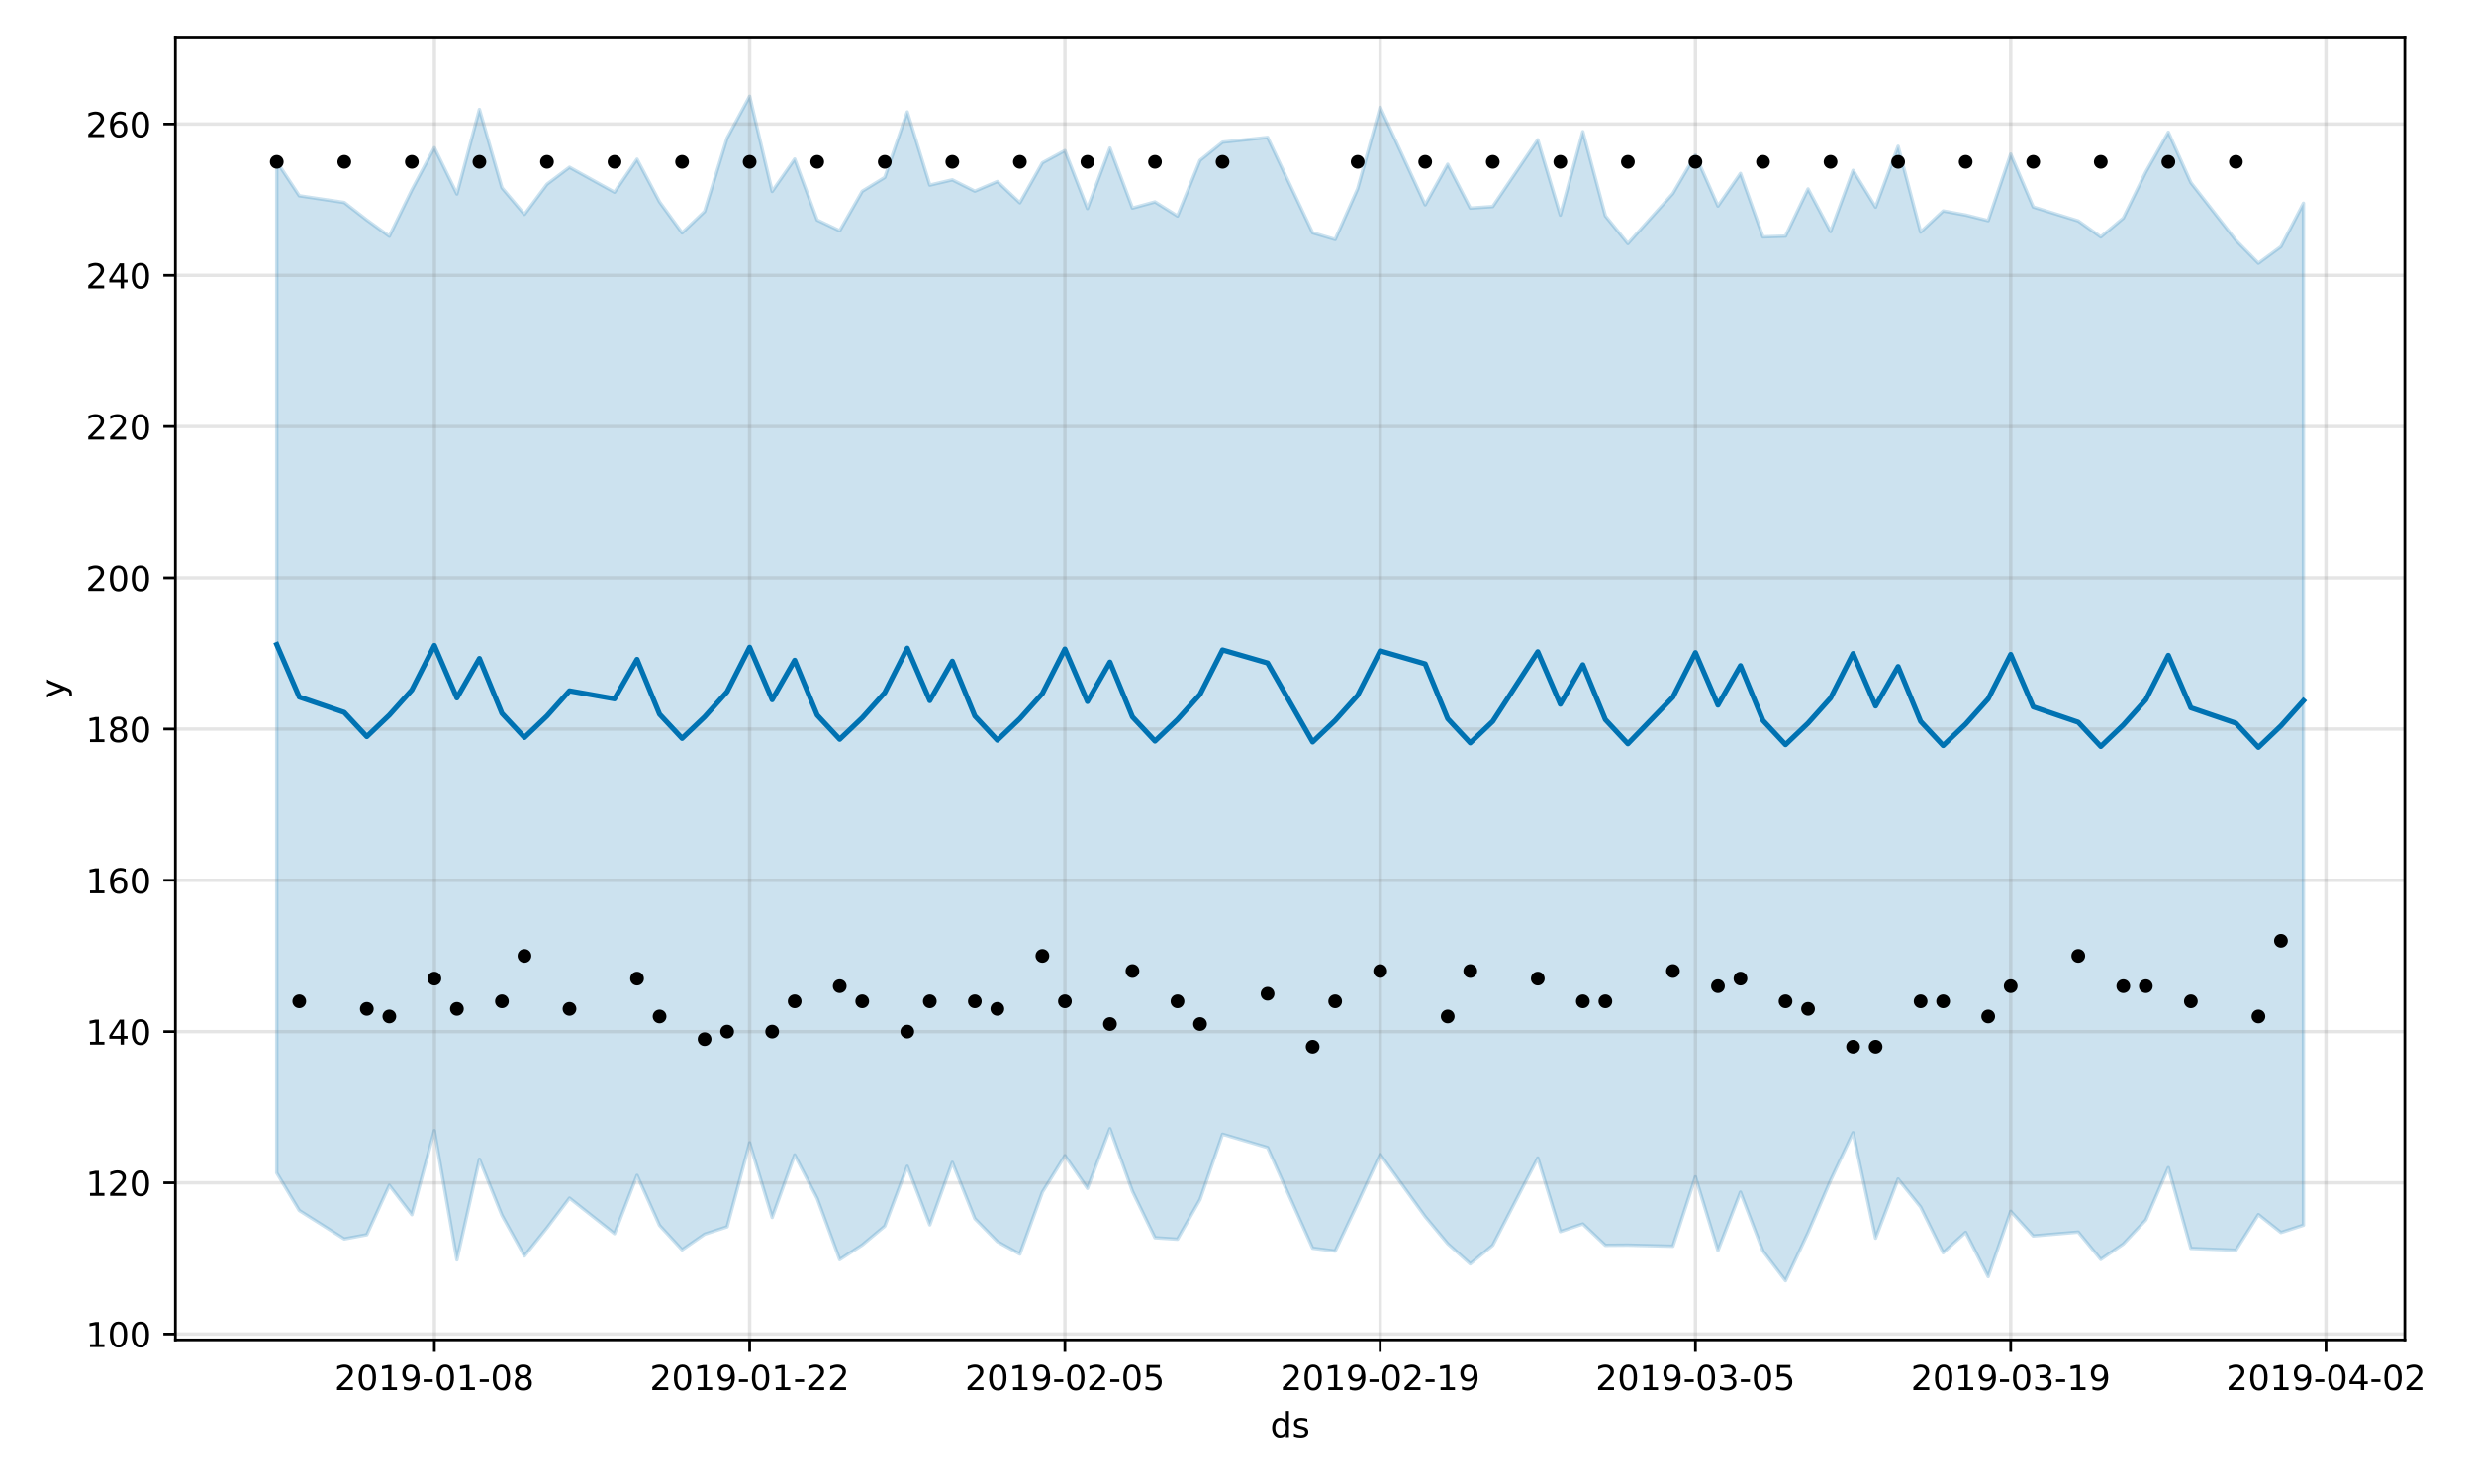 <?xml version="1.0" encoding="utf-8" standalone="no"?>
<!DOCTYPE svg PUBLIC "-//W3C//DTD SVG 1.1//EN"
  "http://www.w3.org/Graphics/SVG/1.1/DTD/svg11.dtd">
<!-- Created with matplotlib (https://matplotlib.org/) -->
<svg height="432pt" version="1.1" viewBox="0 0 720 432" width="720pt" xmlns="http://www.w3.org/2000/svg" xmlns:xlink="http://www.w3.org/1999/xlink">
 <defs>
  <style type="text/css">
*{stroke-linecap:butt;stroke-linejoin:round;}
  </style>
 </defs>
 <g id="figure_1">
  <g id="patch_1">
   <path d="M 0 432 
L 720 432 
L 720 0 
L 0 0 
z
" style="fill:#ffffff;"/>
  </g>
  <g id="axes_1">
   <g id="patch_2">
    <path d="M 51.05 390.04 
L 699.857 390.04 
L 699.857 10.8 
L 51.05 10.8 
z
" style="fill:#ffffff;"/>
   </g>
   <g id="PolyCollection_1">
    <defs>
     <path d="M 80.541 -384.967 
L 80.541 -90.562 
L 87.095 -79.633 
L 100.202 -71.343 
L 106.756 -72.574 
L 113.309 -86.955 
L 119.863 -78.406 
L 126.417 -102.879 
L 132.97 -65.26 
L 139.524 -94.546 
L 146.077 -78.242 
L 152.631 -66.377 
L 159.185 -74.556 
L 165.738 -83.233 
L 178.845 -72.877 
L 185.399 -89.852 
L 191.953 -75.281 
L 198.506 -68.171 
L 205.06 -72.73 
L 211.613 -74.864 
L 218.167 -99.326 
L 224.721 -77.593 
L 231.274 -95.802 
L 237.828 -83.132 
L 244.381 -65.315 
L 250.935 -69.585 
L 257.489 -75.059 
L 264.042 -92.493 
L 270.596 -75.443 
L 277.15 -93.639 
L 283.703 -77.266 
L 290.257 -70.563 
L 296.81 -66.926 
L 303.364 -84.96 
L 309.918 -95.578 
L 316.471 -86.071 
L 323.025 -103.429 
L 329.578 -85.213 
L 336.132 -71.694 
L 342.686 -71.263 
L 349.239 -82.81 
L 355.793 -101.821 
L 368.9 -97.942 
L 382.007 -68.651 
L 388.561 -67.805 
L 395.114 -81.689 
L 401.668 -95.961 
L 414.775 -77.829 
L 421.329 -69.955 
L 427.883 -64.081 
L 434.436 -69.502 
L 447.543 -94.907 
L 454.097 -73.478 
L 460.651 -75.699 
L 467.204 -69.488 
L 473.758 -69.541 
L 486.865 -69.219 
L 493.419 -89.427 
L 499.972 -67.983 
L 506.526 -84.961 
L 513.079 -67.799 
L 519.633 -59.198 
L 526.187 -73.152 
L 532.74 -88.377 
L 539.294 -102.27 
L 545.847 -71.559 
L 552.401 -88.788 
L 558.955 -80.639 
L 565.508 -67.322 
L 572.062 -73.262 
L 578.616 -60.387 
L 585.169 -79.395 
L 591.723 -72.21 
L 604.83 -73.337 
L 611.384 -65.362 
L 617.937 -69.867 
L 624.491 -76.864 
L 631.044 -92.093 
L 637.598 -68.582 
L 650.705 -68.065 
L 657.259 -78.432 
L 663.812 -73.219 
L 670.366 -75.341 
L 670.366 -372.842 
L 670.366 -372.842 
L 663.812 -360.209 
L 657.259 -355.388 
L 650.705 -362.055 
L 637.598 -378.844 
L 631.044 -393.502 
L 624.491 -381.939 
L 617.937 -368.513 
L 611.384 -363.029 
L 604.83 -367.69 
L 591.723 -371.746 
L 585.169 -387.144 
L 578.616 -367.768 
L 572.062 -369.406 
L 565.508 -370.595 
L 558.955 -364.432 
L 552.401 -389.413 
L 545.847 -371.699 
L 539.294 -382.409 
L 532.74 -364.594 
L 526.187 -377.001 
L 519.633 -363.269 
L 513.079 -363.035 
L 506.526 -381.515 
L 499.972 -372.024 
L 493.419 -386.893 
L 486.865 -375.688 
L 473.758 -361.088 
L 467.204 -369.166 
L 460.651 -393.678 
L 454.097 -369.379 
L 447.543 -391.301 
L 434.436 -371.875 
L 427.883 -371.423 
L 421.329 -384.177 
L 414.775 -372.381 
L 401.668 -400.803 
L 395.114 -377.066 
L 388.561 -362.284 
L 382.007 -364.229 
L 368.9 -391.998 
L 355.793 -390.613 
L 349.239 -385.32 
L 342.686 -369.116 
L 336.132 -373.228 
L 329.578 -371.438 
L 323.025 -388.897 
L 316.471 -371.298 
L 309.918 -388.157 
L 303.364 -384.605 
L 296.81 -372.969 
L 290.257 -379.162 
L 283.703 -376.358 
L 277.15 -379.648 
L 270.596 -378.117 
L 264.042 -399.409 
L 257.489 -380.35 
L 250.935 -376.329 
L 244.381 -364.834 
L 237.828 -367.955 
L 231.274 -385.705 
L 224.721 -376.268 
L 218.167 -403.962 
L 211.613 -391.815 
L 205.06 -370.458 
L 198.506 -364.197 
L 191.953 -373.223 
L 185.399 -385.657 
L 178.845 -376.046 
L 165.738 -383.31 
L 159.185 -378.367 
L 152.631 -369.592 
L 146.077 -377.351 
L 139.524 -400.132 
L 132.97 -375.531 
L 126.417 -388.996 
L 119.863 -376.712 
L 113.309 -363.23 
L 106.756 -367.965 
L 100.202 -373.062 
L 87.095 -375.013 
L 80.541 -384.967 
z
" id="m8902df27d9" style="stroke:#0072b2;stroke-opacity:0.2;"/>
    </defs>
    <g clip-path="url(#p2ccf1dbd57)">
     <use style="fill:#0072b2;fill-opacity:0.2;stroke:#0072b2;stroke-opacity:0.2;" x="0" xlink:href="#m8902df27d9" y="432"/>
    </g>
   </g>
   <g id="matplotlib.axis_1">
    <g id="xtick_1">
     <g id="line2d_1">
      <path clip-path="url(#p2ccf1dbd57)" d="M 126.417 390.04 
L 126.417 10.8 
" style="fill:none;stroke:#808080;stroke-linecap:square;stroke-opacity:0.2;"/>
     </g>
     <g id="line2d_2">
      <defs>
       <path d="M 0 0 
L 0 3.5 
" id="m68a22b6b1e" style="stroke:#000000;stroke-width:0.8;"/>
      </defs>
      <g>
       <use style="stroke:#000000;stroke-width:0.8;" x="126.417" xlink:href="#m68a22b6b1e" y="390.04"/>
      </g>
     </g>
     <g id="text_1">
      <!-- 2019-01-08 -->
      <defs>
       <path d="M 19.188 8.297 
L 53.609 8.297 
L 53.609 0 
L 7.328 0 
L 7.328 8.297 
Q 12.938 14.109 22.625 23.891 
Q 32.328 33.688 34.812 36.531 
Q 39.547 41.844 41.422 45.531 
Q 43.312 49.219 43.312 52.781 
Q 43.312 58.594 39.234 62.25 
Q 35.156 65.922 28.609 65.922 
Q 23.969 65.922 18.812 64.312 
Q 13.672 62.703 7.812 59.422 
L 7.812 69.391 
Q 13.766 71.781 18.938 73 
Q 24.125 74.219 28.422 74.219 
Q 39.75 74.219 46.484 68.547 
Q 53.219 62.891 53.219 53.422 
Q 53.219 48.922 51.531 44.891 
Q 49.859 40.875 45.406 35.406 
Q 44.188 33.984 37.641 27.219 
Q 31.109 20.453 19.188 8.297 
z
" id="DejaVuSans-50"/>
       <path d="M 31.781 66.406 
Q 24.172 66.406 20.328 58.906 
Q 16.5 51.422 16.5 36.375 
Q 16.5 21.391 20.328 13.891 
Q 24.172 6.391 31.781 6.391 
Q 39.453 6.391 43.281 13.891 
Q 47.125 21.391 47.125 36.375 
Q 47.125 51.422 43.281 58.906 
Q 39.453 66.406 31.781 66.406 
z
M 31.781 74.219 
Q 44.047 74.219 50.516 64.516 
Q 56.984 54.828 56.984 36.375 
Q 56.984 17.969 50.516 8.266 
Q 44.047 -1.422 31.781 -1.422 
Q 19.531 -1.422 13.062 8.266 
Q 6.594 17.969 6.594 36.375 
Q 6.594 54.828 13.062 64.516 
Q 19.531 74.219 31.781 74.219 
z
" id="DejaVuSans-48"/>
       <path d="M 12.406 8.297 
L 28.516 8.297 
L 28.516 63.922 
L 10.984 60.406 
L 10.984 69.391 
L 28.422 72.906 
L 38.281 72.906 
L 38.281 8.297 
L 54.391 8.297 
L 54.391 0 
L 12.406 0 
z
" id="DejaVuSans-49"/>
       <path d="M 10.984 1.516 
L 10.984 10.5 
Q 14.703 8.734 18.5 7.812 
Q 22.312 6.891 25.984 6.891 
Q 35.75 6.891 40.891 13.453 
Q 46.047 20.016 46.781 33.406 
Q 43.953 29.203 39.594 26.953 
Q 35.25 24.703 29.984 24.703 
Q 19.047 24.703 12.672 31.312 
Q 6.297 37.938 6.297 49.422 
Q 6.297 60.641 12.938 67.422 
Q 19.578 74.219 30.609 74.219 
Q 43.266 74.219 49.922 64.516 
Q 56.594 54.828 56.594 36.375 
Q 56.594 19.141 48.406 8.859 
Q 40.234 -1.422 26.422 -1.422 
Q 22.703 -1.422 18.891 -0.688 
Q 15.094 0.047 10.984 1.516 
z
M 30.609 32.422 
Q 37.25 32.422 41.125 36.953 
Q 45.016 41.5 45.016 49.422 
Q 45.016 57.281 41.125 61.844 
Q 37.25 66.406 30.609 66.406 
Q 23.969 66.406 20.094 61.844 
Q 16.219 57.281 16.219 49.422 
Q 16.219 41.5 20.094 36.953 
Q 23.969 32.422 30.609 32.422 
z
" id="DejaVuSans-57"/>
       <path d="M 4.891 31.391 
L 31.203 31.391 
L 31.203 23.391 
L 4.891 23.391 
z
" id="DejaVuSans-45"/>
       <path d="M 31.781 34.625 
Q 24.75 34.625 20.719 30.859 
Q 16.703 27.094 16.703 20.516 
Q 16.703 13.922 20.719 10.156 
Q 24.75 6.391 31.781 6.391 
Q 38.812 6.391 42.859 10.172 
Q 46.922 13.969 46.922 20.516 
Q 46.922 27.094 42.891 30.859 
Q 38.875 34.625 31.781 34.625 
z
M 21.922 38.812 
Q 15.578 40.375 12.031 44.719 
Q 8.5 49.078 8.5 55.328 
Q 8.5 64.062 14.719 69.141 
Q 20.953 74.219 31.781 74.219 
Q 42.672 74.219 48.875 69.141 
Q 55.078 64.062 55.078 55.328 
Q 55.078 49.078 51.531 44.719 
Q 48 40.375 41.703 38.812 
Q 48.828 37.156 52.797 32.312 
Q 56.781 27.484 56.781 20.516 
Q 56.781 9.906 50.312 4.234 
Q 43.844 -1.422 31.781 -1.422 
Q 19.734 -1.422 13.25 4.234 
Q 6.781 9.906 6.781 20.516 
Q 6.781 27.484 10.781 32.312 
Q 14.797 37.156 21.922 38.812 
z
M 18.312 54.391 
Q 18.312 48.734 21.844 45.562 
Q 25.391 42.391 31.781 42.391 
Q 38.141 42.391 41.719 45.562 
Q 45.312 48.734 45.312 54.391 
Q 45.312 60.062 41.719 63.234 
Q 38.141 66.406 31.781 66.406 
Q 25.391 66.406 21.844 63.234 
Q 18.312 60.062 18.312 54.391 
z
" id="DejaVuSans-56"/>
      </defs>
      <g transform="translate(97.359 404.638)scale(0.1 -0.1)">
       <use xlink:href="#DejaVuSans-50"/>
       <use x="63.623" xlink:href="#DejaVuSans-48"/>
       <use x="127.246" xlink:href="#DejaVuSans-49"/>
       <use x="190.869" xlink:href="#DejaVuSans-57"/>
       <use x="254.492" xlink:href="#DejaVuSans-45"/>
       <use x="290.576" xlink:href="#DejaVuSans-48"/>
       <use x="354.199" xlink:href="#DejaVuSans-49"/>
       <use x="417.822" xlink:href="#DejaVuSans-45"/>
       <use x="453.906" xlink:href="#DejaVuSans-48"/>
       <use x="517.529" xlink:href="#DejaVuSans-56"/>
      </g>
     </g>
    </g>
    <g id="xtick_2">
     <g id="line2d_3">
      <path clip-path="url(#p2ccf1dbd57)" d="M 218.167 390.04 
L 218.167 10.8 
" style="fill:none;stroke:#808080;stroke-linecap:square;stroke-opacity:0.2;"/>
     </g>
     <g id="line2d_4">
      <g>
       <use style="stroke:#000000;stroke-width:0.8;" x="218.167" xlink:href="#m68a22b6b1e" y="390.04"/>
      </g>
     </g>
     <g id="text_2">
      <!-- 2019-01-22 -->
      <g transform="translate(189.109 404.638)scale(0.1 -0.1)">
       <use xlink:href="#DejaVuSans-50"/>
       <use x="63.623" xlink:href="#DejaVuSans-48"/>
       <use x="127.246" xlink:href="#DejaVuSans-49"/>
       <use x="190.869" xlink:href="#DejaVuSans-57"/>
       <use x="254.492" xlink:href="#DejaVuSans-45"/>
       <use x="290.576" xlink:href="#DejaVuSans-48"/>
       <use x="354.199" xlink:href="#DejaVuSans-49"/>
       <use x="417.822" xlink:href="#DejaVuSans-45"/>
       <use x="453.906" xlink:href="#DejaVuSans-50"/>
       <use x="517.529" xlink:href="#DejaVuSans-50"/>
      </g>
     </g>
    </g>
    <g id="xtick_3">
     <g id="line2d_5">
      <path clip-path="url(#p2ccf1dbd57)" d="M 309.918 390.04 
L 309.918 10.8 
" style="fill:none;stroke:#808080;stroke-linecap:square;stroke-opacity:0.2;"/>
     </g>
     <g id="line2d_6">
      <g>
       <use style="stroke:#000000;stroke-width:0.8;" x="309.918" xlink:href="#m68a22b6b1e" y="390.04"/>
      </g>
     </g>
     <g id="text_3">
      <!-- 2019-02-05 -->
      <defs>
       <path d="M 10.797 72.906 
L 49.516 72.906 
L 49.516 64.594 
L 19.828 64.594 
L 19.828 46.734 
Q 21.969 47.469 24.109 47.828 
Q 26.266 48.188 28.422 48.188 
Q 40.625 48.188 47.75 41.5 
Q 54.891 34.812 54.891 23.391 
Q 54.891 11.625 47.562 5.094 
Q 40.234 -1.422 26.906 -1.422 
Q 22.312 -1.422 17.547 -0.641 
Q 12.797 0.141 7.719 1.703 
L 7.719 11.625 
Q 12.109 9.234 16.797 8.062 
Q 21.484 6.891 26.703 6.891 
Q 35.156 6.891 40.078 11.328 
Q 45.016 15.766 45.016 23.391 
Q 45.016 31 40.078 35.438 
Q 35.156 39.891 26.703 39.891 
Q 22.75 39.891 18.812 39.016 
Q 14.891 38.141 10.797 36.281 
z
" id="DejaVuSans-53"/>
      </defs>
      <g transform="translate(280.86 404.638)scale(0.1 -0.1)">
       <use xlink:href="#DejaVuSans-50"/>
       <use x="63.623" xlink:href="#DejaVuSans-48"/>
       <use x="127.246" xlink:href="#DejaVuSans-49"/>
       <use x="190.869" xlink:href="#DejaVuSans-57"/>
       <use x="254.492" xlink:href="#DejaVuSans-45"/>
       <use x="290.576" xlink:href="#DejaVuSans-48"/>
       <use x="354.199" xlink:href="#DejaVuSans-50"/>
       <use x="417.822" xlink:href="#DejaVuSans-45"/>
       <use x="453.906" xlink:href="#DejaVuSans-48"/>
       <use x="517.529" xlink:href="#DejaVuSans-53"/>
      </g>
     </g>
    </g>
    <g id="xtick_4">
     <g id="line2d_7">
      <path clip-path="url(#p2ccf1dbd57)" d="M 401.668 390.04 
L 401.668 10.8 
" style="fill:none;stroke:#808080;stroke-linecap:square;stroke-opacity:0.2;"/>
     </g>
     <g id="line2d_8">
      <g>
       <use style="stroke:#000000;stroke-width:0.8;" x="401.668" xlink:href="#m68a22b6b1e" y="390.04"/>
      </g>
     </g>
     <g id="text_4">
      <!-- 2019-02-19 -->
      <g transform="translate(372.61 404.638)scale(0.1 -0.1)">
       <use xlink:href="#DejaVuSans-50"/>
       <use x="63.623" xlink:href="#DejaVuSans-48"/>
       <use x="127.246" xlink:href="#DejaVuSans-49"/>
       <use x="190.869" xlink:href="#DejaVuSans-57"/>
       <use x="254.492" xlink:href="#DejaVuSans-45"/>
       <use x="290.576" xlink:href="#DejaVuSans-48"/>
       <use x="354.199" xlink:href="#DejaVuSans-50"/>
       <use x="417.822" xlink:href="#DejaVuSans-45"/>
       <use x="453.906" xlink:href="#DejaVuSans-49"/>
       <use x="517.529" xlink:href="#DejaVuSans-57"/>
      </g>
     </g>
    </g>
    <g id="xtick_5">
     <g id="line2d_9">
      <path clip-path="url(#p2ccf1dbd57)" d="M 493.419 390.04 
L 493.419 10.8 
" style="fill:none;stroke:#808080;stroke-linecap:square;stroke-opacity:0.2;"/>
     </g>
     <g id="line2d_10">
      <g>
       <use style="stroke:#000000;stroke-width:0.8;" x="493.419" xlink:href="#m68a22b6b1e" y="390.04"/>
      </g>
     </g>
     <g id="text_5">
      <!-- 2019-03-05 -->
      <defs>
       <path d="M 40.578 39.312 
Q 47.656 37.797 51.625 33 
Q 55.609 28.219 55.609 21.188 
Q 55.609 10.406 48.188 4.484 
Q 40.766 -1.422 27.094 -1.422 
Q 22.516 -1.422 17.656 -0.516 
Q 12.797 0.391 7.625 2.203 
L 7.625 11.719 
Q 11.719 9.328 16.594 8.109 
Q 21.484 6.891 26.812 6.891 
Q 36.078 6.891 40.938 10.547 
Q 45.797 14.203 45.797 21.188 
Q 45.797 27.641 41.281 31.266 
Q 36.766 34.906 28.719 34.906 
L 20.219 34.906 
L 20.219 43.016 
L 29.109 43.016 
Q 36.375 43.016 40.234 45.922 
Q 44.094 48.828 44.094 54.297 
Q 44.094 59.906 40.109 62.906 
Q 36.141 65.922 28.719 65.922 
Q 24.656 65.922 20.016 65.031 
Q 15.375 64.156 9.812 62.312 
L 9.812 71.094 
Q 15.438 72.656 20.344 73.438 
Q 25.25 74.219 29.594 74.219 
Q 40.828 74.219 47.359 69.109 
Q 53.906 64.016 53.906 55.328 
Q 53.906 49.266 50.438 45.094 
Q 46.969 40.922 40.578 39.312 
z
" id="DejaVuSans-51"/>
      </defs>
      <g transform="translate(464.361 404.638)scale(0.1 -0.1)">
       <use xlink:href="#DejaVuSans-50"/>
       <use x="63.623" xlink:href="#DejaVuSans-48"/>
       <use x="127.246" xlink:href="#DejaVuSans-49"/>
       <use x="190.869" xlink:href="#DejaVuSans-57"/>
       <use x="254.492" xlink:href="#DejaVuSans-45"/>
       <use x="290.576" xlink:href="#DejaVuSans-48"/>
       <use x="354.199" xlink:href="#DejaVuSans-51"/>
       <use x="417.822" xlink:href="#DejaVuSans-45"/>
       <use x="453.906" xlink:href="#DejaVuSans-48"/>
       <use x="517.529" xlink:href="#DejaVuSans-53"/>
      </g>
     </g>
    </g>
    <g id="xtick_6">
     <g id="line2d_11">
      <path clip-path="url(#p2ccf1dbd57)" d="M 585.169 390.04 
L 585.169 10.8 
" style="fill:none;stroke:#808080;stroke-linecap:square;stroke-opacity:0.2;"/>
     </g>
     <g id="line2d_12">
      <g>
       <use style="stroke:#000000;stroke-width:0.8;" x="585.169" xlink:href="#m68a22b6b1e" y="390.04"/>
      </g>
     </g>
     <g id="text_6">
      <!-- 2019-03-19 -->
      <g transform="translate(556.111 404.638)scale(0.1 -0.1)">
       <use xlink:href="#DejaVuSans-50"/>
       <use x="63.623" xlink:href="#DejaVuSans-48"/>
       <use x="127.246" xlink:href="#DejaVuSans-49"/>
       <use x="190.869" xlink:href="#DejaVuSans-57"/>
       <use x="254.492" xlink:href="#DejaVuSans-45"/>
       <use x="290.576" xlink:href="#DejaVuSans-48"/>
       <use x="354.199" xlink:href="#DejaVuSans-51"/>
       <use x="417.822" xlink:href="#DejaVuSans-45"/>
       <use x="453.906" xlink:href="#DejaVuSans-49"/>
       <use x="517.529" xlink:href="#DejaVuSans-57"/>
      </g>
     </g>
    </g>
    <g id="xtick_7">
     <g id="line2d_13">
      <path clip-path="url(#p2ccf1dbd57)" d="M 676.92 390.04 
L 676.92 10.8 
" style="fill:none;stroke:#808080;stroke-linecap:square;stroke-opacity:0.2;"/>
     </g>
     <g id="line2d_14">
      <g>
       <use style="stroke:#000000;stroke-width:0.8;" x="676.92" xlink:href="#m68a22b6b1e" y="390.04"/>
      </g>
     </g>
     <g id="text_7">
      <!-- 2019-04-02 -->
      <defs>
       <path d="M 37.797 64.312 
L 12.891 25.391 
L 37.797 25.391 
z
M 35.203 72.906 
L 47.609 72.906 
L 47.609 25.391 
L 58.016 25.391 
L 58.016 17.188 
L 47.609 17.188 
L 47.609 0 
L 37.797 0 
L 37.797 17.188 
L 4.891 17.188 
L 4.891 26.703 
z
" id="DejaVuSans-52"/>
      </defs>
      <g transform="translate(647.862 404.638)scale(0.1 -0.1)">
       <use xlink:href="#DejaVuSans-50"/>
       <use x="63.623" xlink:href="#DejaVuSans-48"/>
       <use x="127.246" xlink:href="#DejaVuSans-49"/>
       <use x="190.869" xlink:href="#DejaVuSans-57"/>
       <use x="254.492" xlink:href="#DejaVuSans-45"/>
       <use x="290.576" xlink:href="#DejaVuSans-48"/>
       <use x="354.199" xlink:href="#DejaVuSans-52"/>
       <use x="417.822" xlink:href="#DejaVuSans-45"/>
       <use x="453.906" xlink:href="#DejaVuSans-48"/>
       <use x="517.529" xlink:href="#DejaVuSans-50"/>
      </g>
     </g>
    </g>
    <g id="text_8">
     <!-- ds -->
     <defs>
      <path d="M 45.406 46.391 
L 45.406 75.984 
L 54.391 75.984 
L 54.391 0 
L 45.406 0 
L 45.406 8.203 
Q 42.578 3.328 38.25 0.953 
Q 33.938 -1.422 27.875 -1.422 
Q 17.969 -1.422 11.734 6.484 
Q 5.516 14.406 5.516 27.297 
Q 5.516 40.188 11.734 48.094 
Q 17.969 56 27.875 56 
Q 33.938 56 38.25 53.625 
Q 42.578 51.266 45.406 46.391 
z
M 14.797 27.297 
Q 14.797 17.391 18.875 11.75 
Q 22.953 6.109 30.078 6.109 
Q 37.203 6.109 41.297 11.75 
Q 45.406 17.391 45.406 27.297 
Q 45.406 37.203 41.297 42.844 
Q 37.203 48.484 30.078 48.484 
Q 22.953 48.484 18.875 42.844 
Q 14.797 37.203 14.797 27.297 
z
" id="DejaVuSans-100"/>
      <path d="M 44.281 53.078 
L 44.281 44.578 
Q 40.484 46.531 36.375 47.5 
Q 32.281 48.484 27.875 48.484 
Q 21.188 48.484 17.844 46.438 
Q 14.5 44.391 14.5 40.281 
Q 14.5 37.156 16.891 35.375 
Q 19.281 33.594 26.516 31.984 
L 29.594 31.297 
Q 39.156 29.25 43.188 25.516 
Q 47.219 21.781 47.219 15.094 
Q 47.219 7.469 41.188 3.016 
Q 35.156 -1.422 24.609 -1.422 
Q 20.219 -1.422 15.453 -0.562 
Q 10.688 0.297 5.422 2 
L 5.422 11.281 
Q 10.406 8.688 15.234 7.391 
Q 20.062 6.109 24.812 6.109 
Q 31.156 6.109 34.562 8.281 
Q 37.984 10.453 37.984 14.406 
Q 37.984 18.062 35.516 20.016 
Q 33.062 21.969 24.703 23.781 
L 21.578 24.516 
Q 13.234 26.266 9.516 29.906 
Q 5.812 33.547 5.812 39.891 
Q 5.812 47.609 11.281 51.797 
Q 16.75 56 26.812 56 
Q 31.781 56 36.172 55.266 
Q 40.578 54.547 44.281 53.078 
z
" id="DejaVuSans-115"/>
     </defs>
     <g transform="translate(369.675 418.317)scale(0.1 -0.1)">
      <use xlink:href="#DejaVuSans-100"/>
      <use x="63.477" xlink:href="#DejaVuSans-115"/>
     </g>
    </g>
   </g>
   <g id="matplotlib.axis_2">
    <g id="ytick_1">
     <g id="line2d_15">
      <path clip-path="url(#p2ccf1dbd57)" d="M 51.05 388.339 
L 699.857 388.339 
" style="fill:none;stroke:#808080;stroke-linecap:square;stroke-opacity:0.2;"/>
     </g>
     <g id="line2d_16">
      <defs>
       <path d="M 0 0 
L -3.5 0 
" id="m8edc0136e7" style="stroke:#000000;stroke-width:0.8;"/>
      </defs>
      <g>
       <use style="stroke:#000000;stroke-width:0.8;" x="51.05" xlink:href="#m8edc0136e7" y="388.339"/>
      </g>
     </g>
     <g id="text_9">
      <!-- 100 -->
      <g transform="translate(24.962 392.138)scale(0.1 -0.1)">
       <use xlink:href="#DejaVuSans-49"/>
       <use x="63.623" xlink:href="#DejaVuSans-48"/>
       <use x="127.246" xlink:href="#DejaVuSans-48"/>
      </g>
     </g>
    </g>
    <g id="ytick_2">
     <g id="line2d_17">
      <path clip-path="url(#p2ccf1dbd57)" d="M 51.05 344.31 
L 699.857 344.31 
" style="fill:none;stroke:#808080;stroke-linecap:square;stroke-opacity:0.2;"/>
     </g>
     <g id="line2d_18">
      <g>
       <use style="stroke:#000000;stroke-width:0.8;" x="51.05" xlink:href="#m8edc0136e7" y="344.31"/>
      </g>
     </g>
     <g id="text_10">
      <!-- 120 -->
      <g transform="translate(24.962 348.109)scale(0.1 -0.1)">
       <use xlink:href="#DejaVuSans-49"/>
       <use x="63.623" xlink:href="#DejaVuSans-50"/>
       <use x="127.246" xlink:href="#DejaVuSans-48"/>
      </g>
     </g>
    </g>
    <g id="ytick_3">
     <g id="line2d_19">
      <path clip-path="url(#p2ccf1dbd57)" d="M 51.05 300.281 
L 699.857 300.281 
" style="fill:none;stroke:#808080;stroke-linecap:square;stroke-opacity:0.2;"/>
     </g>
     <g id="line2d_20">
      <g>
       <use style="stroke:#000000;stroke-width:0.8;" x="51.05" xlink:href="#m8edc0136e7" y="300.281"/>
      </g>
     </g>
     <g id="text_11">
      <!-- 140 -->
      <g transform="translate(24.962 304.08)scale(0.1 -0.1)">
       <use xlink:href="#DejaVuSans-49"/>
       <use x="63.623" xlink:href="#DejaVuSans-52"/>
       <use x="127.246" xlink:href="#DejaVuSans-48"/>
      </g>
     </g>
    </g>
    <g id="ytick_4">
     <g id="line2d_21">
      <path clip-path="url(#p2ccf1dbd57)" d="M 51.05 256.252 
L 699.857 256.252 
" style="fill:none;stroke:#808080;stroke-linecap:square;stroke-opacity:0.2;"/>
     </g>
     <g id="line2d_22">
      <g>
       <use style="stroke:#000000;stroke-width:0.8;" x="51.05" xlink:href="#m8edc0136e7" y="256.252"/>
      </g>
     </g>
     <g id="text_12">
      <!-- 160 -->
      <defs>
       <path d="M 33.016 40.375 
Q 26.375 40.375 22.484 35.828 
Q 18.609 31.297 18.609 23.391 
Q 18.609 15.531 22.484 10.953 
Q 26.375 6.391 33.016 6.391 
Q 39.656 6.391 43.531 10.953 
Q 47.406 15.531 47.406 23.391 
Q 47.406 31.297 43.531 35.828 
Q 39.656 40.375 33.016 40.375 
z
M 52.594 71.297 
L 52.594 62.312 
Q 48.875 64.062 45.094 64.984 
Q 41.312 65.922 37.594 65.922 
Q 27.828 65.922 22.672 59.328 
Q 17.531 52.734 16.797 39.406 
Q 19.672 43.656 24.016 45.922 
Q 28.375 48.188 33.594 48.188 
Q 44.578 48.188 50.953 41.516 
Q 57.328 34.859 57.328 23.391 
Q 57.328 12.156 50.688 5.359 
Q 44.047 -1.422 33.016 -1.422 
Q 20.359 -1.422 13.672 8.266 
Q 6.984 17.969 6.984 36.375 
Q 6.984 53.656 15.188 63.938 
Q 23.391 74.219 37.203 74.219 
Q 40.922 74.219 44.703 73.484 
Q 48.484 72.75 52.594 71.297 
z
" id="DejaVuSans-54"/>
      </defs>
      <g transform="translate(24.962 260.051)scale(0.1 -0.1)">
       <use xlink:href="#DejaVuSans-49"/>
       <use x="63.623" xlink:href="#DejaVuSans-54"/>
       <use x="127.246" xlink:href="#DejaVuSans-48"/>
      </g>
     </g>
    </g>
    <g id="ytick_5">
     <g id="line2d_23">
      <path clip-path="url(#p2ccf1dbd57)" d="M 51.05 212.223 
L 699.857 212.223 
" style="fill:none;stroke:#808080;stroke-linecap:square;stroke-opacity:0.2;"/>
     </g>
     <g id="line2d_24">
      <g>
       <use style="stroke:#000000;stroke-width:0.8;" x="51.05" xlink:href="#m8edc0136e7" y="212.223"/>
      </g>
     </g>
     <g id="text_13">
      <!-- 180 -->
      <g transform="translate(24.962 216.022)scale(0.1 -0.1)">
       <use xlink:href="#DejaVuSans-49"/>
       <use x="63.623" xlink:href="#DejaVuSans-56"/>
       <use x="127.246" xlink:href="#DejaVuSans-48"/>
      </g>
     </g>
    </g>
    <g id="ytick_6">
     <g id="line2d_25">
      <path clip-path="url(#p2ccf1dbd57)" d="M 51.05 168.194 
L 699.857 168.194 
" style="fill:none;stroke:#808080;stroke-linecap:square;stroke-opacity:0.2;"/>
     </g>
     <g id="line2d_26">
      <g>
       <use style="stroke:#000000;stroke-width:0.8;" x="51.05" xlink:href="#m8edc0136e7" y="168.194"/>
      </g>
     </g>
     <g id="text_14">
      <!-- 200 -->
      <g transform="translate(24.962 171.993)scale(0.1 -0.1)">
       <use xlink:href="#DejaVuSans-50"/>
       <use x="63.623" xlink:href="#DejaVuSans-48"/>
       <use x="127.246" xlink:href="#DejaVuSans-48"/>
      </g>
     </g>
    </g>
    <g id="ytick_7">
     <g id="line2d_27">
      <path clip-path="url(#p2ccf1dbd57)" d="M 51.05 124.165 
L 699.857 124.165 
" style="fill:none;stroke:#808080;stroke-linecap:square;stroke-opacity:0.2;"/>
     </g>
     <g id="line2d_28">
      <g>
       <use style="stroke:#000000;stroke-width:0.8;" x="51.05" xlink:href="#m8edc0136e7" y="124.165"/>
      </g>
     </g>
     <g id="text_15">
      <!-- 220 -->
      <g transform="translate(24.962 127.964)scale(0.1 -0.1)">
       <use xlink:href="#DejaVuSans-50"/>
       <use x="63.623" xlink:href="#DejaVuSans-50"/>
       <use x="127.246" xlink:href="#DejaVuSans-48"/>
      </g>
     </g>
    </g>
    <g id="ytick_8">
     <g id="line2d_29">
      <path clip-path="url(#p2ccf1dbd57)" d="M 51.05 80.135 
L 699.857 80.135 
" style="fill:none;stroke:#808080;stroke-linecap:square;stroke-opacity:0.2;"/>
     </g>
     <g id="line2d_30">
      <g>
       <use style="stroke:#000000;stroke-width:0.8;" x="51.05" xlink:href="#m8edc0136e7" y="80.135"/>
      </g>
     </g>
     <g id="text_16">
      <!-- 240 -->
      <g transform="translate(24.962 83.935)scale(0.1 -0.1)">
       <use xlink:href="#DejaVuSans-50"/>
       <use x="63.623" xlink:href="#DejaVuSans-52"/>
       <use x="127.246" xlink:href="#DejaVuSans-48"/>
      </g>
     </g>
    </g>
    <g id="ytick_9">
     <g id="line2d_31">
      <path clip-path="url(#p2ccf1dbd57)" d="M 51.05 36.106 
L 699.857 36.106 
" style="fill:none;stroke:#808080;stroke-linecap:square;stroke-opacity:0.2;"/>
     </g>
     <g id="line2d_32">
      <g>
       <use style="stroke:#000000;stroke-width:0.8;" x="51.05" xlink:href="#m8edc0136e7" y="36.106"/>
      </g>
     </g>
     <g id="text_17">
      <!-- 260 -->
      <g transform="translate(24.962 39.906)scale(0.1 -0.1)">
       <use xlink:href="#DejaVuSans-50"/>
       <use x="63.623" xlink:href="#DejaVuSans-54"/>
       <use x="127.246" xlink:href="#DejaVuSans-48"/>
      </g>
     </g>
    </g>
    <g id="text_18">
     <!-- y -->
     <defs>
      <path d="M 32.172 -5.078 
Q 28.375 -14.844 24.75 -17.812 
Q 21.141 -20.797 15.094 -20.797 
L 7.906 -20.797 
L 7.906 -13.281 
L 13.188 -13.281 
Q 16.891 -13.281 18.938 -11.516 
Q 21 -9.766 23.484 -3.219 
L 25.094 0.875 
L 2.984 54.688 
L 12.5 54.688 
L 29.594 11.922 
L 46.688 54.688 
L 56.203 54.688 
z
" id="DejaVuSans-121"/>
     </defs>
     <g transform="translate(18.883 203.379)rotate(-90)scale(0.1 -0.1)">
      <use xlink:href="#DejaVuSans-121"/>
     </g>
    </g>
   </g>
   <g id="line2d_33">
    <defs>
     <path d="M 0 1.5 
C 0.398 1.5 0.779 1.342 1.061 1.061 
C 1.342 0.779 1.5 0.398 1.5 0 
C 1.5 -0.398 1.342 -0.779 1.061 -1.061 
C 0.779 -1.342 0.398 -1.5 0 -1.5 
C -0.398 -1.5 -0.779 -1.342 -1.061 -1.061 
C -1.342 -0.779 -1.5 -0.398 -1.5 0 
C -1.5 0.398 -1.342 0.779 -1.061 1.061 
C -0.779 1.342 -0.398 1.5 0 1.5 
z
" id="mb6fd33fe0a" style="stroke:#000000;"/>
    </defs>
    <g clip-path="url(#p2ccf1dbd57)">
     <use style="stroke:#000000;" x="80.541" xlink:href="#mb6fd33fe0a" y="47.114"/>
     <use style="stroke:#000000;" x="87.095" xlink:href="#mb6fd33fe0a" y="291.475"/>
     <use style="stroke:#000000;" x="100.202" xlink:href="#mb6fd33fe0a" y="47.114"/>
     <use style="stroke:#000000;" x="106.756" xlink:href="#mb6fd33fe0a" y="293.676"/>
     <use style="stroke:#000000;" x="113.309" xlink:href="#mb6fd33fe0a" y="295.878"/>
     <use style="stroke:#000000;" x="119.863" xlink:href="#mb6fd33fe0a" y="47.114"/>
     <use style="stroke:#000000;" x="126.417" xlink:href="#mb6fd33fe0a" y="284.87"/>
     <use style="stroke:#000000;" x="132.97" xlink:href="#mb6fd33fe0a" y="293.676"/>
     <use style="stroke:#000000;" x="139.524" xlink:href="#mb6fd33fe0a" y="47.114"/>
     <use style="stroke:#000000;" x="146.077" xlink:href="#mb6fd33fe0a" y="291.475"/>
     <use style="stroke:#000000;" x="152.631" xlink:href="#mb6fd33fe0a" y="278.266"/>
     <use style="stroke:#000000;" x="159.185" xlink:href="#mb6fd33fe0a" y="47.114"/>
     <use style="stroke:#000000;" x="165.738" xlink:href="#mb6fd33fe0a" y="293.676"/>
     <use style="stroke:#000000;" x="178.845" xlink:href="#mb6fd33fe0a" y="47.114"/>
     <use style="stroke:#000000;" x="185.399" xlink:href="#mb6fd33fe0a" y="284.87"/>
     <use style="stroke:#000000;" x="191.953" xlink:href="#mb6fd33fe0a" y="295.878"/>
     <use style="stroke:#000000;" x="198.506" xlink:href="#mb6fd33fe0a" y="47.114"/>
     <use style="stroke:#000000;" x="205.06" xlink:href="#mb6fd33fe0a" y="302.482"/>
     <use style="stroke:#000000;" x="211.613" xlink:href="#mb6fd33fe0a" y="300.281"/>
     <use style="stroke:#000000;" x="218.167" xlink:href="#mb6fd33fe0a" y="47.114"/>
     <use style="stroke:#000000;" x="224.721" xlink:href="#mb6fd33fe0a" y="300.281"/>
     <use style="stroke:#000000;" x="231.274" xlink:href="#mb6fd33fe0a" y="291.475"/>
     <use style="stroke:#000000;" x="237.828" xlink:href="#mb6fd33fe0a" y="47.114"/>
     <use style="stroke:#000000;" x="244.381" xlink:href="#mb6fd33fe0a" y="287.072"/>
     <use style="stroke:#000000;" x="250.935" xlink:href="#mb6fd33fe0a" y="291.475"/>
     <use style="stroke:#000000;" x="257.489" xlink:href="#mb6fd33fe0a" y="47.114"/>
     <use style="stroke:#000000;" x="264.042" xlink:href="#mb6fd33fe0a" y="300.281"/>
     <use style="stroke:#000000;" x="270.596" xlink:href="#mb6fd33fe0a" y="291.475"/>
     <use style="stroke:#000000;" x="277.15" xlink:href="#mb6fd33fe0a" y="47.114"/>
     <use style="stroke:#000000;" x="283.703" xlink:href="#mb6fd33fe0a" y="291.475"/>
     <use style="stroke:#000000;" x="290.257" xlink:href="#mb6fd33fe0a" y="293.676"/>
     <use style="stroke:#000000;" x="296.81" xlink:href="#mb6fd33fe0a" y="47.114"/>
     <use style="stroke:#000000;" x="303.364" xlink:href="#mb6fd33fe0a" y="278.266"/>
     <use style="stroke:#000000;" x="309.918" xlink:href="#mb6fd33fe0a" y="291.475"/>
     <use style="stroke:#000000;" x="316.471" xlink:href="#mb6fd33fe0a" y="47.114"/>
     <use style="stroke:#000000;" x="323.025" xlink:href="#mb6fd33fe0a" y="298.079"/>
     <use style="stroke:#000000;" x="329.578" xlink:href="#mb6fd33fe0a" y="282.669"/>
     <use style="stroke:#000000;" x="336.132" xlink:href="#mb6fd33fe0a" y="47.114"/>
     <use style="stroke:#000000;" x="342.686" xlink:href="#mb6fd33fe0a" y="291.475"/>
     <use style="stroke:#000000;" x="349.239" xlink:href="#mb6fd33fe0a" y="298.079"/>
     <use style="stroke:#000000;" x="355.793" xlink:href="#mb6fd33fe0a" y="47.114"/>
     <use style="stroke:#000000;" x="368.9" xlink:href="#mb6fd33fe0a" y="289.273"/>
     <use style="stroke:#000000;" x="382.007" xlink:href="#mb6fd33fe0a" y="304.684"/>
     <use style="stroke:#000000;" x="388.561" xlink:href="#mb6fd33fe0a" y="291.475"/>
     <use style="stroke:#000000;" x="395.114" xlink:href="#mb6fd33fe0a" y="47.114"/>
     <use style="stroke:#000000;" x="401.668" xlink:href="#mb6fd33fe0a" y="282.669"/>
     <use style="stroke:#000000;" x="414.775" xlink:href="#mb6fd33fe0a" y="47.114"/>
     <use style="stroke:#000000;" x="421.329" xlink:href="#mb6fd33fe0a" y="295.878"/>
     <use style="stroke:#000000;" x="427.883" xlink:href="#mb6fd33fe0a" y="282.669"/>
     <use style="stroke:#000000;" x="434.436" xlink:href="#mb6fd33fe0a" y="47.114"/>
     <use style="stroke:#000000;" x="447.543" xlink:href="#mb6fd33fe0a" y="284.87"/>
     <use style="stroke:#000000;" x="454.097" xlink:href="#mb6fd33fe0a" y="47.114"/>
     <use style="stroke:#000000;" x="460.651" xlink:href="#mb6fd33fe0a" y="291.475"/>
     <use style="stroke:#000000;" x="467.204" xlink:href="#mb6fd33fe0a" y="291.475"/>
     <use style="stroke:#000000;" x="473.758" xlink:href="#mb6fd33fe0a" y="47.114"/>
     <use style="stroke:#000000;" x="486.865" xlink:href="#mb6fd33fe0a" y="282.669"/>
     <use style="stroke:#000000;" x="493.419" xlink:href="#mb6fd33fe0a" y="47.114"/>
     <use style="stroke:#000000;" x="499.972" xlink:href="#mb6fd33fe0a" y="287.072"/>
     <use style="stroke:#000000;" x="506.526" xlink:href="#mb6fd33fe0a" y="284.87"/>
     <use style="stroke:#000000;" x="513.079" xlink:href="#mb6fd33fe0a" y="47.114"/>
     <use style="stroke:#000000;" x="519.633" xlink:href="#mb6fd33fe0a" y="291.475"/>
     <use style="stroke:#000000;" x="526.187" xlink:href="#mb6fd33fe0a" y="293.676"/>
     <use style="stroke:#000000;" x="532.74" xlink:href="#mb6fd33fe0a" y="47.114"/>
     <use style="stroke:#000000;" x="539.294" xlink:href="#mb6fd33fe0a" y="304.684"/>
     <use style="stroke:#000000;" x="545.847" xlink:href="#mb6fd33fe0a" y="304.684"/>
     <use style="stroke:#000000;" x="552.401" xlink:href="#mb6fd33fe0a" y="47.114"/>
     <use style="stroke:#000000;" x="558.955" xlink:href="#mb6fd33fe0a" y="291.475"/>
     <use style="stroke:#000000;" x="565.508" xlink:href="#mb6fd33fe0a" y="291.475"/>
     <use style="stroke:#000000;" x="572.062" xlink:href="#mb6fd33fe0a" y="47.114"/>
     <use style="stroke:#000000;" x="578.616" xlink:href="#mb6fd33fe0a" y="295.878"/>
     <use style="stroke:#000000;" x="585.169" xlink:href="#mb6fd33fe0a" y="287.072"/>
     <use style="stroke:#000000;" x="591.723" xlink:href="#mb6fd33fe0a" y="47.114"/>
     <use style="stroke:#000000;" x="604.83" xlink:href="#mb6fd33fe0a" y="278.266"/>
     <use style="stroke:#000000;" x="611.384" xlink:href="#mb6fd33fe0a" y="47.114"/>
     <use style="stroke:#000000;" x="617.937" xlink:href="#mb6fd33fe0a" y="287.072"/>
     <use style="stroke:#000000;" x="624.491" xlink:href="#mb6fd33fe0a" y="287.072"/>
     <use style="stroke:#000000;" x="631.044" xlink:href="#mb6fd33fe0a" y="47.114"/>
     <use style="stroke:#000000;" x="637.598" xlink:href="#mb6fd33fe0a" y="291.475"/>
     <use style="stroke:#000000;" x="650.705" xlink:href="#mb6fd33fe0a" y="47.114"/>
     <use style="stroke:#000000;" x="657.259" xlink:href="#mb6fd33fe0a" y="295.878"/>
     <use style="stroke:#000000;" x="663.812" xlink:href="#mb6fd33fe0a" y="273.863"/>
    </g>
   </g>
   <g id="line2d_34">
    <path clip-path="url(#p2ccf1dbd57)" d="M 80.541 187.659 
L 87.095 202.905 
L 100.202 207.383 
L 106.756 214.412 
L 113.309 208.16 
L 119.863 200.844 
L 126.417 187.92 
L 132.97 203.166 
L 139.524 191.703 
L 146.077 207.644 
L 152.631 214.672 
L 159.185 208.42 
L 165.738 201.105 
L 178.845 203.427 
L 185.399 191.964 
L 191.953 207.904 
L 198.506 214.933 
L 205.06 208.681 
L 211.613 201.366 
L 218.167 188.442 
L 224.721 203.688 
L 231.274 192.225 
L 237.828 208.165 
L 244.381 215.194 
L 250.935 208.942 
L 257.489 201.626 
L 264.042 188.702 
L 270.596 203.948 
L 277.15 192.486 
L 283.703 208.426 
L 290.257 215.455 
L 296.81 209.203 
L 303.364 201.887 
L 309.918 188.963 
L 316.471 204.209 
L 323.025 192.746 
L 329.578 208.687 
L 336.132 215.715 
L 342.686 209.463 
L 349.239 202.148 
L 355.793 189.224 
L 368.9 193.007 
L 382.007 215.976 
L 388.561 209.724 
L 395.114 202.408 
L 401.668 189.485 
L 414.775 193.268 
L 421.329 209.208 
L 427.883 216.237 
L 434.436 209.985 
L 447.543 189.745 
L 454.097 204.991 
L 460.651 193.529 
L 467.204 209.469 
L 473.758 216.498 
L 486.865 202.93 
L 493.419 190.006 
L 499.972 205.252 
L 506.526 193.789 
L 513.079 209.73 
L 519.633 216.758 
L 526.187 210.506 
L 532.74 203.191 
L 539.294 190.267 
L 545.847 205.513 
L 552.401 194.05 
L 558.955 209.99 
L 565.508 217.019 
L 572.062 210.767 
L 578.616 203.451 
L 585.169 190.528 
L 591.723 205.773 
L 604.83 210.251 
L 611.384 217.28 
L 617.937 211.028 
L 624.491 203.712 
L 631.044 190.788 
L 637.598 206.034 
L 650.705 210.512 
L 657.259 217.54 
L 663.812 211.288 
L 670.366 203.973 
" style="fill:none;stroke:#0072b2;stroke-linecap:square;stroke-width:1.5;"/>
   </g>
   <g id="patch_3">
    <path d="M 51.05 390.04 
L 51.05 10.8 
" style="fill:none;stroke:#000000;stroke-linecap:square;stroke-linejoin:miter;stroke-width:0.8;"/>
   </g>
   <g id="patch_4">
    <path d="M 699.857 390.04 
L 699.857 10.8 
" style="fill:none;stroke:#000000;stroke-linecap:square;stroke-linejoin:miter;stroke-width:0.8;"/>
   </g>
   <g id="patch_5">
    <path d="M 51.05 390.04 
L 699.857 390.04 
" style="fill:none;stroke:#000000;stroke-linecap:square;stroke-linejoin:miter;stroke-width:0.8;"/>
   </g>
   <g id="patch_6">
    <path d="M 51.05 10.8 
L 699.857 10.8 
" style="fill:none;stroke:#000000;stroke-linecap:square;stroke-linejoin:miter;stroke-width:0.8;"/>
   </g>
  </g>
 </g>
 <defs>
  <clipPath id="p2ccf1dbd57">
   <rect height="379.24" width="648.807" x="51.05" y="10.8"/>
  </clipPath>
 </defs>
</svg>
